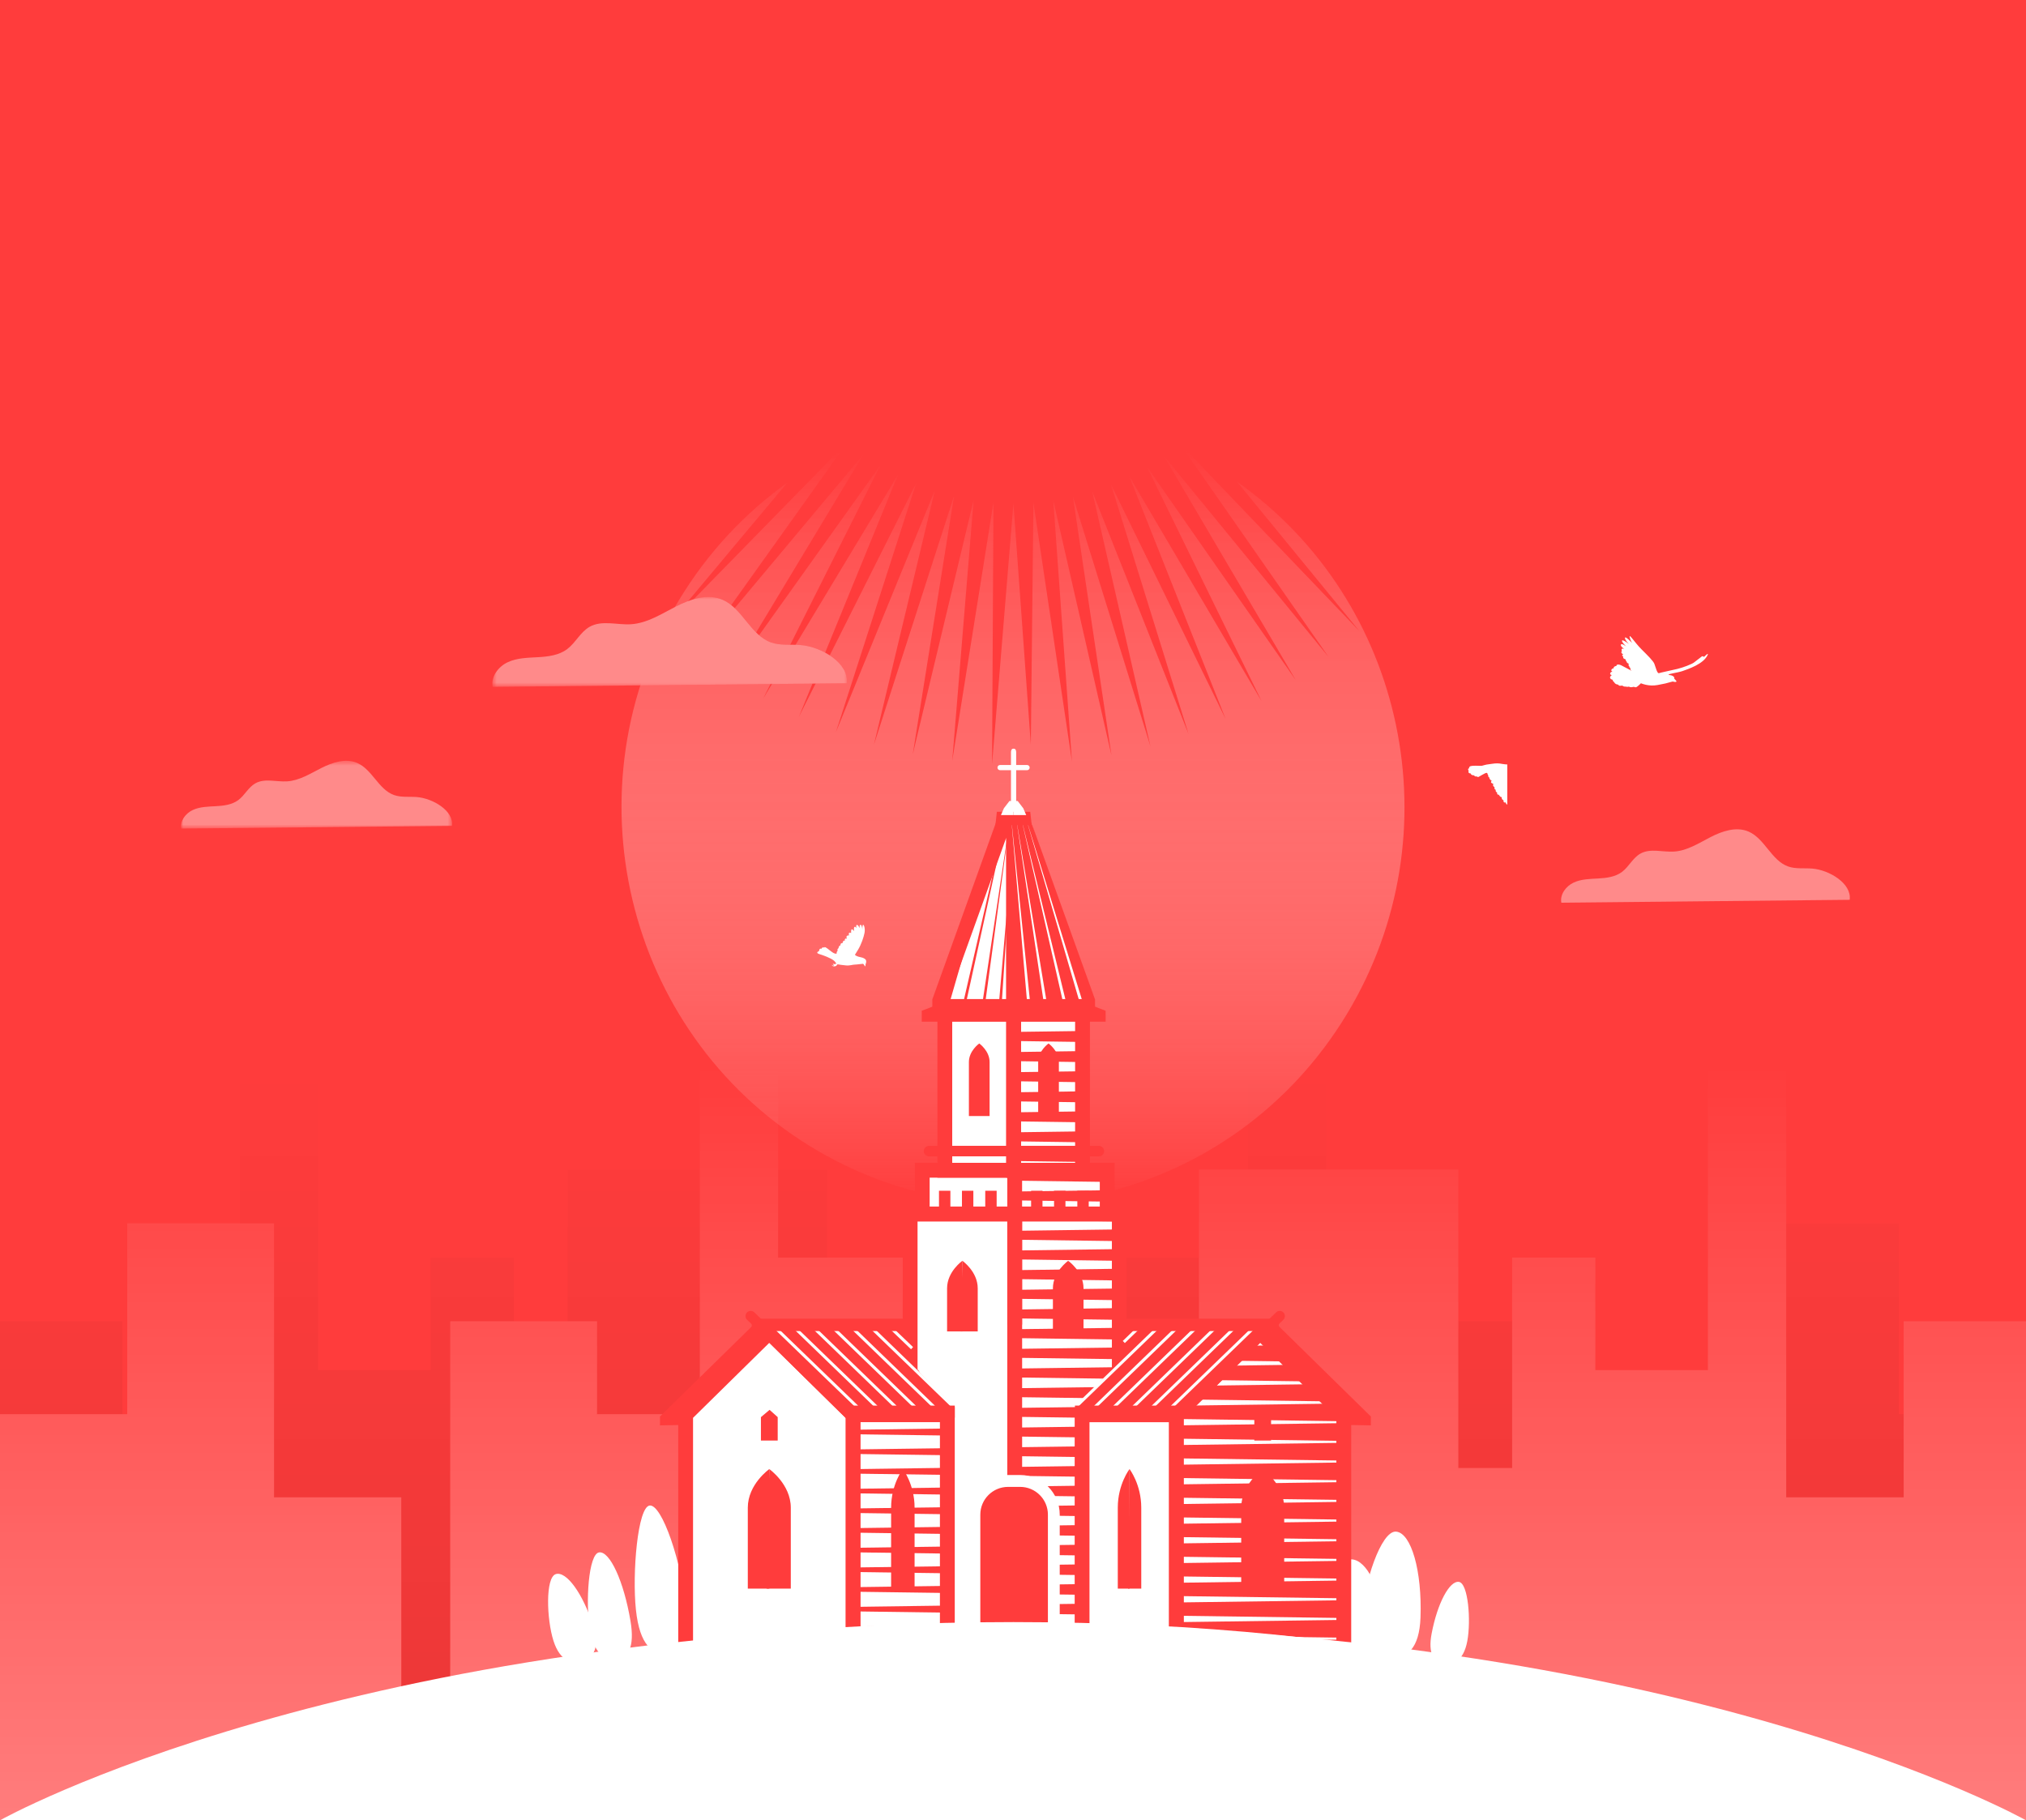<svg width="414" height="372" viewBox="0 0 414 372" fill="none" xmlns="http://www.w3.org/2000/svg">
<rect x="0" y="0" width="414" height="372" fill="#333333" stroke="none"/>
<g clip-path="url(#clip0_1085_11439)">
<rect width="414" height="372" fill="#FF3C3C"/>
<path d="M388 289H423V403H-9V270H25V306H49V218H65V280H88V257H105V300H116V239H169V270H193L213 306V257H255V218H271V289H292V270H322V345H332V306H358V250H388V289Z" fill="url(#paint0_linear_1085_11439)"/>
<path d="M26 289H-9V403H423V270H389V306H365V218H349V280H326V257H309V300H298V239H245V270H221L201 306V257H159V218H143V289H122V270H92V345H82V306H56V250H26V289Z" fill="#FF3C3C"/>
<path d="M26 289H-9V403H423V270H389V306H365V218H349V280H326V257H309V300H298V239H245V270H221L201 306V257H159V218H143V289H122V270H92V345H82V306H56V250H26V289Z" fill="url(#paint1_linear_1085_11439)"/>
<g clip-path="url(#clip1_1085_11439)">
<path d="M252.757 98.423L277.77 128.96L242.777 92.403C242.533 92.279 242.288 92.155 242.044 92.036L271.483 134.253L237.78 93.09L264.805 139.029L234.351 95.346L257.785 143.268L230.76 97.329L250.459 146.949L227.036 99.022L242.884 150.042L223.19 100.422L235.09 152.531L219.247 101.511L227.128 154.4L215.233 102.286L219.048 155.634L211.173 102.745L210.643 152.185L207.087 102.885L202.721 156.187L203.007 102.699L194.581 155.5L198.952 102.198L186.511 154.178L194.947 101.377L178.569 152.227L191.015 100.246L170.801 149.655L187.184 98.811L163.251 146.48L183.47 97.076L155.971 142.726L179.909 95.057L148.992 138.404L176.501 92.759L142.37 133.55L172.008 92C171.692 92.155 171.381 92.315 171.066 92.475L136.139 128.196L160.831 98.692C152.181 104.878 144.611 112.917 138.738 122.655C115.712 160.87 127.607 210.765 165.309 234.103C203.007 257.442 252.237 245.386 275.263 207.176C297.439 170.376 287.219 122.738 252.757 98.423Z" fill="url(#paint2_linear_1085_11439)"/>
</g>
<g clip-path="url(#clip2_1085_11439)">
<path d="M290.271 330.554C290.046 336.925 287.47 338.925 284.383 338.664C281.297 338.397 278.17 336.539 278.395 330.174C278.62 323.804 282.198 312.738 285.284 313.005C288.37 313.272 290.609 321.008 290.271 330.554Z" fill="white"/>
<path d="M292.54 333.868C291.758 338.011 293.038 339.686 294.957 339.977C296.876 340.262 299.05 339.531 299.832 335.381C300.614 331.237 300.033 323.561 298.12 323.276C296.201 322.991 293.713 327.657 292.54 333.868Z" fill="white"/>
<path d="M282.506 331.658C282.754 336.348 280.344 337.809 277.257 337.583C274.171 337.358 270.931 335.963 270.682 331.272C270.434 326.582 273.164 318.455 276.25 318.674C279.337 318.9 282.138 324.623 282.506 331.658Z" fill="white"/>
<path d="M128.836 331.258C129.754 336.684 128.297 338.821 126.117 339.124C123.932 339.427 121.456 338.388 120.538 332.956C119.625 327.529 120.241 317.549 122.427 317.247C124.607 316.95 127.462 323.118 128.836 331.258Z" fill="white"/>
<path d="M121.201 332.226C122.599 336.619 121.343 338.709 119.193 339.392C117.049 340.074 114.484 339.688 113.092 335.295C111.694 330.902 111.421 322.37 113.572 321.688C115.716 321.005 119.11 325.642 121.201 332.226Z" fill="white"/>
<path d="M140.446 330.017C141.228 337.485 138.361 337.503 135.909 337.759C133.451 338.014 130.726 336.417 129.944 328.948C129.162 321.485 130.305 307.926 132.764 307.67C135.222 307.415 139.279 318.826 140.446 330.017Z" fill="white"/>
<path d="M206.916 164.691L193.069 204.168V239.015H220.913V205.43L222.723 205.69L210.536 167.482L206.916 164.691Z" fill="white"/>
<path d="M202.616 289.115H174.3V337.216H202.616V289.115Z" fill="white"/>
<path d="M204.126 338.732H172.784V287.6H204.126V338.732ZM175.816 335.7H201.1V290.632H175.816V335.7Z" fill="#FF3C3C"/>
<path d="M174.3 337.217H140.109V289.116L157.202 272.289L174.3 289.116V337.217Z" fill="white"/>
<path d="M175.816 338.734H138.593V288.483L156.452 270.906L158.159 271.114L175.81 288.489V338.734H175.816ZM141.625 335.701H172.784V289.751L157.202 274.417L141.62 289.751V335.701H141.625Z" fill="#FF3C3C"/>
<path d="M202.61 289.116H174.3L157.202 272.289H185.72L202.61 289.116Z" fill="#FF3C3C"/>
<path d="M206.282 290.633H173.683L156.072 273.298L153.956 270.773H186.348L206.282 290.633ZM174.917 287.601H198.944L185.091 273.806H160.903L174.917 287.601Z" fill="#FF3C3C"/>
<path d="M207.349 337.216H193.582V288.204L185.979 280.716V248.082H207.349V337.216Z" fill="white"/>
<path d="M208.865 338.732H192.066V288.845L184.463 281.356V246.572H208.865V338.732ZM195.099 335.7H205.838V249.599H187.495V280.082L195.099 287.571V335.7Z" fill="#FF3C3C"/>
<path d="M240.403 289.115H212.087V337.216H240.403V289.115Z" fill="white"/>
<path d="M241.914 338.732H210.571V287.6H241.914V338.732ZM213.603 335.7H238.887V290.632H213.603V335.7Z" fill="#FF3C3C"/>
<path d="M240.403 337.217H274.594V289.116L257.496 272.289L240.403 289.116V337.217Z" fill="white"/>
<path d="M276.104 338.733H238.887V288.483L255.34 272.29L258.118 270.773L259.064 271.702L276.11 288.477V338.733H276.104ZM241.914 335.701H273.078V289.751L257.496 274.417L241.914 289.751V335.701Z" fill="#FF3C3C"/>
<path d="M212.087 289.118H240.403L257.496 272.291H228.984L212.087 289.118Z" fill="#FF3C3C"/>
<path d="M241.02 290.635H208.421L228.355 270.781H261.035L258.574 273.358L241.02 290.635ZM215.754 287.603H239.781L253.8 273.808H229.612L215.754 287.603Z" fill="#FF3C3C"/>
<path d="M207.349 337.216H221.115V288.51L228.718 280.416V248.082H207.349V337.216Z" fill="white"/>
<path d="M222.631 338.732H205.833V246.572H230.234V281.016L222.631 289.11V338.732ZM208.865 335.7H219.604V287.911L227.208 279.817V249.599H208.865V335.7Z" fill="#FF3C3C"/>
<path d="M226.245 239.152H188.452V248.082H226.245V239.152Z" fill="white"/>
<path d="M227.761 249.598H186.936V237.637H227.761V249.598ZM189.968 246.572H224.735V240.669H189.968V246.572Z" fill="#FF3C3C"/>
<path d="M208.859 239.152H205.833V270.702H208.859V239.152Z" fill="#FF3C3C"/>
<path d="M157.202 300.225C157.202 300.225 152.809 303.314 152.809 308.116C152.809 314.089 152.809 324.655 152.809 324.655H157.202V300.225Z" fill="#FF3C3C"/>
<path d="M157.202 300.225C157.202 300.225 161.594 303.314 161.594 308.116C161.594 314.089 161.594 324.655 161.594 324.655H156.654L157.202 300.225Z" fill="#FF3C3C"/>
<path d="M230.811 300.225C230.811 300.225 228.413 303.314 228.413 308.116C228.413 314.089 228.413 324.655 228.413 324.655H230.811V300.225Z" fill="#FF3C3C"/>
<path d="M230.811 300.225C230.811 300.225 233.209 303.314 233.209 308.116C233.209 314.089 233.209 324.655 233.209 324.655H230.511L230.811 300.225Z" fill="#FF3C3C"/>
<path d="M196.661 257.658C196.661 257.658 193.531 259.855 193.531 263.279C193.531 267.527 193.531 272.093 193.531 272.093H196.661V257.658Z" fill="#FF3C3C"/>
<path d="M196.661 257.658C196.661 257.658 199.791 259.855 199.791 263.279C199.791 267.527 199.791 272.093 199.791 272.093H196.275L196.661 257.658Z" fill="#FF3C3C"/>
<path d="M193.225 291.93L173.527 292.195C173.539 292.287 173.55 292.379 173.562 292.477C173.573 292.552 173.591 292.656 173.614 292.8C173.631 292.898 173.642 293.002 173.66 293.1L193.323 293.365C193.294 292.892 193.26 292.414 193.225 291.93Z" fill="#FF3C3C"/>
<path d="M220.008 293.734C220.1 292.985 220.256 292.241 220.515 291.566L206.985 291.751C206.985 291.924 206.991 292.097 206.991 292.264C206.991 292.696 206.991 293.129 206.985 293.561L220.008 293.734Z" fill="#FF3C3C"/>
<path d="M275.222 290.822L240.104 291.295C240.3 292.194 240.409 293.099 240.467 294.004L274.438 294.466C274.547 293.203 274.778 291.935 275.268 290.863C275.257 290.851 275.239 290.84 275.222 290.822Z" fill="#FF3C3C"/>
<path d="M193.427 295.953L174.069 296.213C174.098 296.518 174.127 296.824 174.156 297.129L193.456 297.389C193.444 296.91 193.438 296.432 193.427 295.953Z" fill="#FF3C3C"/>
<path d="M219.956 296.985C219.927 296.541 219.904 296.074 219.904 295.59L206.962 295.763C206.951 296.368 206.945 296.968 206.934 297.573L220.031 297.752C220.002 297.492 219.979 297.239 219.956 296.985Z" fill="#FF3C3C"/>
<path d="M240.513 295.313C240.524 296.218 240.496 297.123 240.461 298.028L274.323 298.483C274.323 298.282 274.329 298.086 274.329 297.884C274.34 297.002 274.334 295.941 274.409 294.852L240.513 295.313Z" fill="#FF3C3C"/>
<path d="M220.348 299.607L206.899 299.792C206.893 300.391 206.887 300.997 206.893 301.596L221.12 301.786C220.78 301.106 220.532 300.363 220.348 299.607Z" fill="#FF3C3C"/>
<path d="M240.409 299.336C240.38 300.074 240.363 300.818 240.363 301.561C240.363 301.723 240.369 301.884 240.369 302.046L274.277 302.507C274.288 301.296 274.305 300.086 274.317 298.875L240.409 299.336Z" fill="#FF3C3C"/>
<path d="M193.467 299.971L174.311 300.23C174.317 300.541 174.323 300.847 174.323 301.152L193.456 301.412C193.461 300.933 193.467 300.449 193.467 299.971Z" fill="#FF3C3C"/>
<path d="M240.386 303.354C240.403 304.259 240.432 305.164 240.467 306.069L274.277 306.524C274.259 305.314 274.265 304.103 274.271 302.893L240.386 303.354Z" fill="#FF3C3C"/>
<path d="M221.086 305.608C221.097 304.974 221.132 304.294 221.207 303.613L206.928 303.809C206.934 304.092 206.939 304.368 206.951 304.651C206.962 304.974 206.98 305.297 206.991 305.619L221.08 305.81C221.086 305.74 221.086 305.671 221.086 305.608Z" fill="#FF3C3C"/>
<path d="M193.404 303.994L174.3 304.254C174.294 304.559 174.282 304.87 174.271 305.176L193.363 305.435C193.381 304.951 193.392 304.473 193.404 303.994Z" fill="#FF3C3C"/>
<path d="M206.836 277.47L262.459 278.226C261.715 277.384 260.96 276.542 260.165 275.724C259.917 275.47 259.675 275.211 259.433 274.951L206.83 275.666C206.83 276.266 206.83 276.865 206.836 277.47Z" fill="#FF3C3C"/>
<path d="M185.045 275.961L183.2 275.984C183.2 275.99 183.195 275.996 183.195 276.001C183.062 276.491 182.831 276.866 182.532 277.137L185.835 277.183C185.558 276.774 185.287 276.37 185.045 275.961Z" fill="#FF3C3C"/>
<path d="M165.797 276.912L179.234 277.096C178.906 276.825 178.658 276.468 178.525 276.047L165.226 276.226C165.416 276.456 165.607 276.681 165.797 276.912Z" fill="#FF3C3C"/>
<path d="M206.876 281.489L266.079 282.29C265.768 281.979 265.457 281.656 265.163 281.322C264.459 280.521 263.773 279.719 263.076 278.924L206.859 279.685C206.859 280.284 206.87 280.89 206.876 281.489Z" fill="#FF3C3C"/>
<path d="M187.622 279.943L168.345 280.203C168.523 280.422 168.714 280.658 168.789 280.739C168.858 280.82 168.933 280.895 169.002 280.975L188.377 281.24C188.129 280.808 187.875 280.376 187.622 279.943Z" fill="#FF3C3C"/>
<path d="M206.928 285.514L270.8 286.378C269.428 285.208 268.01 284.119 266.702 282.896L206.905 283.704C206.91 284.309 206.922 284.908 206.928 285.514Z" fill="#FF3C3C"/>
<path d="M190.043 283.934L171.498 284.187C171.59 284.36 171.677 284.533 171.757 284.706C171.809 284.816 171.855 284.931 171.902 285.04L190.862 285.3C190.596 284.839 190.326 284.383 190.043 283.934Z" fill="#FF3C3C"/>
<path d="M239.746 289.974L274.853 290.453C273.677 289.259 272.576 287.985 271.337 286.855L237.4 287.317C238.461 287.882 239.302 288.815 239.746 289.974Z" fill="#FF3C3C"/>
<path d="M224.954 287.484L206.957 287.727C206.962 288.332 206.968 288.931 206.974 289.537L221.622 289.733C222.556 288.655 223.691 287.946 224.954 287.484Z" fill="#FF3C3C"/>
<path d="M192.735 289.132C192.62 288.792 192.505 288.452 192.378 288.118C192.372 288.118 192.343 288.049 192.28 287.922L172.968 288.181C173.031 288.47 173.089 288.769 173.135 289.069L192.793 289.334C192.775 289.271 192.758 289.202 192.735 289.132Z" fill="#FF3C3C"/>
<path d="M193.363 325.45C193.363 325.001 193.358 324.545 193.358 324.096L173.493 324.367C173.487 324.666 173.487 324.972 173.481 325.272L193.363 325.543C193.363 325.508 193.363 325.479 193.363 325.45Z" fill="#FF3C3C"/>
<path d="M241.003 323.449C241.101 324.36 241.199 325.271 241.257 326.182L274.807 326.637C274.87 325.421 274.899 324.205 274.893 322.988L241.003 323.449Z" fill="#FF3C3C"/>
<path d="M220.74 323.727L206.265 323.923C206.207 324.516 206.155 325.116 206.103 325.71L220.803 325.906C220.786 325.179 220.763 324.453 220.74 323.727Z" fill="#FF3C3C"/>
<path d="M193.335 328.121L173.441 328.392C173.435 328.692 173.435 328.992 173.435 329.291L193.3 329.562C193.317 329.078 193.329 328.6 193.335 328.121Z" fill="#FF3C3C"/>
<path d="M220.861 329.153C220.861 328.686 220.855 328.213 220.849 327.746L205.959 327.948C205.925 328.542 205.896 329.135 205.879 329.729L220.855 329.931C220.855 329.677 220.861 329.424 220.861 329.153Z" fill="#FF3C3C"/>
<path d="M241.308 327.469C241.326 328.386 241.308 329.297 241.262 330.207L274.519 330.657C274.565 329.948 274.622 329.245 274.68 328.541C274.726 328.034 274.761 327.527 274.79 327.02L241.308 327.469Z" fill="#FF3C3C"/>
<path d="M193.214 332.294C193.214 332.242 193.219 332.191 193.219 332.139L173.47 332.404C173.475 332.704 173.487 333.003 173.498 333.309L193.179 333.574C193.185 333.148 193.196 332.721 193.214 332.294Z" fill="#FF3C3C"/>
<path d="M220.74 331.77L205.867 331.971C205.873 332.156 205.867 332.34 205.879 332.525C205.896 332.934 205.913 333.343 205.936 333.747L220.509 333.943C220.59 333.228 220.677 332.519 220.74 331.77Z" fill="#FF3C3C"/>
<path d="M274.49 331.043L241.182 331.493C241.118 332.403 241.037 333.314 240.951 334.225L274.432 334.68C274.392 333.464 274.421 332.254 274.49 331.043Z" fill="#FF3C3C"/>
<path d="M240.582 338.237L275.136 338.704C274.628 337.574 274.501 336.19 274.444 335.078C274.444 335.072 274.444 335.066 274.444 335.061L240.824 335.516C240.738 336.421 240.651 337.332 240.582 338.237Z" fill="#FF3C3C"/>
<path d="M220.308 335.793L206.19 335.983C206.19 335.995 206.19 336.006 206.19 336.001C206.253 336.346 206.328 336.692 206.409 337.038C206.461 337.286 206.495 337.528 206.518 337.776L220.146 337.96C220.163 337.251 220.233 336.537 220.308 335.793Z" fill="#FF3C3C"/>
<path d="M193.058 337.165C193.081 336.831 193.098 336.496 193.116 336.162L173.7 336.427C173.729 336.733 173.758 337.033 173.792 337.338L193.006 337.598C193.029 337.367 193.058 337.165 193.058 337.165Z" fill="#FF3C3C"/>
<path d="M240.622 310.094L274.398 310.55C274.375 309.979 274.352 309.408 274.328 308.838C274.305 308.198 274.294 307.558 274.282 306.918L240.513 307.373C240.553 308.284 240.588 309.189 240.622 310.094Z" fill="#FF3C3C"/>
<path d="M221.086 307.639L207.089 307.829C207.118 308.434 207.141 309.04 207.158 309.645L221.103 309.835C221.109 309.097 221.097 308.371 221.086 307.639Z" fill="#FF3C3C"/>
<path d="M193.3 308.014L174.132 308.273C174.115 308.579 174.098 308.884 174.081 309.19L193.265 309.449C193.277 308.976 193.288 308.492 193.3 308.014Z" fill="#FF3C3C"/>
<path d="M221.045 311.662L207.21 311.852C207.216 312.458 207.204 313.063 207.187 313.668L220.924 313.853C220.965 313.121 221.005 312.388 221.045 311.662Z" fill="#FF3C3C"/>
<path d="M240.715 314.106C240.715 314.106 240.715 314.112 240.715 314.118L274.599 314.579C274.536 313.368 274.467 312.158 274.415 310.941L240.663 311.397C240.686 312.296 240.709 313.201 240.715 314.106Z" fill="#FF3C3C"/>
<path d="M193.231 312.054C193.231 312.049 193.231 312.043 193.231 312.037L173.902 312.297C173.885 312.602 173.867 312.902 173.844 313.207L193.225 313.473C193.225 313 193.225 312.527 193.231 312.054Z" fill="#FF3C3C"/>
<path d="M240.72 318.135L274.795 318.596C274.744 317.38 274.686 316.169 274.617 314.953L240.715 315.414C240.715 316.319 240.715 317.23 240.72 318.135Z" fill="#FF3C3C"/>
<path d="M220.728 317.242C220.752 316.723 220.78 316.204 220.815 315.686L207.078 315.87C207.072 315.933 207.072 316.003 207.066 316.066C207.02 316.602 206.968 317.144 206.916 317.68L220.711 317.87C220.717 317.657 220.717 317.45 220.728 317.242Z" fill="#FF3C3C"/>
<path d="M193.242 316.055L173.677 316.32C173.677 316.337 173.677 316.354 173.677 316.372C173.666 316.654 173.66 316.942 173.648 317.225L193.265 317.49C193.254 317.017 193.248 316.533 193.242 316.055Z" fill="#FF3C3C"/>
<path d="M240.778 320.694C240.801 321.184 240.836 321.669 240.882 322.159L274.899 322.62C274.893 321.403 274.859 320.187 274.813 318.971L240.743 319.432C240.749 319.853 240.755 320.274 240.778 320.694Z" fill="#FF3C3C"/>
<path d="M220.671 319.703L206.686 319.893C206.622 320.493 206.559 321.092 206.495 321.692L220.694 321.882C220.677 321.162 220.671 320.435 220.671 319.703Z" fill="#FF3C3C"/>
<path d="M193.306 320.078L173.556 320.343C173.55 320.643 173.544 320.943 173.539 321.248L193.329 321.514C193.317 321.035 193.312 320.557 193.306 320.078Z" fill="#FF3C3C"/>
<path d="M206.576 229.152L221.755 229.36C221.737 228.61 221.703 227.867 221.668 227.117L206.49 227.325C206.513 227.936 206.542 228.547 206.576 229.152Z" fill="#FF3C3C"/>
<path d="M206.738 231.405C206.784 232.016 206.83 232.627 206.87 233.238L221.455 233.44C221.587 232.702 221.726 232.01 221.743 231.612C221.749 231.474 221.749 231.336 221.755 231.203L206.738 231.405Z" fill="#FF3C3C"/>
<path d="M206.974 235.452C206.985 236.057 206.985 236.657 206.957 237.262L221.991 237.464C221.518 236.893 221.23 236.184 221.23 235.325C221.23 235.302 221.23 235.279 221.23 235.256L206.974 235.452Z" fill="#FF3C3C"/>
<path d="M225.738 239.344C225.542 239.309 225.346 239.275 225.15 239.229L206.732 239.476C206.709 239.609 206.691 239.747 206.663 239.88C206.812 240.341 206.945 240.808 207.049 241.281L225.801 241.534C225.749 240.808 225.715 240.082 225.738 239.344Z" fill="#FF3C3C"/>
<path d="M207.579 210.878C207.596 211.5 207.579 212.123 207.527 212.745L221.876 212.947C221.91 212.734 221.945 212.521 221.979 212.307C222.072 211.765 222.147 211.218 222.245 210.682L207.579 210.878Z" fill="#FF3C3C"/>
<path d="M207.268 214.993C207.199 215.535 207.124 216.071 207.037 216.607C207.026 216.688 207.008 216.768 206.997 216.849L221.426 217.051C221.461 216.29 221.53 215.546 221.616 214.797L207.268 214.993Z" fill="#FF3C3C"/>
<path d="M206.547 220.955L221.461 221.162C221.432 220.413 221.409 219.663 221.397 218.914L206.674 219.116C206.628 219.727 206.582 220.338 206.547 220.955Z" fill="#FF3C3C"/>
<path d="M206.449 225.064L221.616 225.272C221.599 224.522 221.57 223.767 221.541 223.018L206.467 223.225C206.449 223.842 206.444 224.453 206.449 225.064Z" fill="#FF3C3C"/>
<path d="M206.916 261.387L229.641 261.693C229.652 260.891 229.618 260.084 229.525 259.271L206.916 259.577C206.916 260.182 206.916 260.782 206.916 261.387Z" fill="#FF3C3C"/>
<path d="M206.934 263.601C206.939 264.2 206.939 264.805 206.939 265.411L229.352 265.716C229.445 264.909 229.525 264.108 229.577 263.301L206.934 263.601Z" fill="#FF3C3C"/>
<path d="M206.91 267.62C206.905 267.799 206.905 267.977 206.905 268.15C206.893 268.577 206.887 268.998 206.882 269.424L228.943 269.724C229.001 268.917 229.081 268.116 229.168 267.32L206.91 267.62Z" fill="#FF3C3C"/>
<path d="M161.018 272.265C161.283 272.45 161.542 272.646 161.79 272.842L178.946 273.073C179.032 272.721 179.119 272.369 179.2 272.018L161.018 272.265Z" fill="#FF3C3C"/>
<path d="M206.83 273.448L258.695 274.151C258.28 273.684 257.876 273.212 257.496 272.722C253.293 273.534 248.889 273.269 244.64 273.235C240.847 273.2 237.06 273.067 233.29 272.652C232.108 274.278 228.909 273.851 228.88 271.35L206.847 271.649C206.836 272.249 206.83 272.848 206.83 273.448Z" fill="#FF3C3C"/>
<path d="M225.934 243.24L207.4 243.494C207.458 244.099 207.493 244.71 207.504 245.316L226.003 245.563C226.003 245.552 226.003 245.535 226.003 245.523C226.02 244.751 225.986 243.99 225.934 243.24Z" fill="#FF3C3C"/>
<path d="M207.389 249.333L228.643 249.621C228.62 249.033 228.603 248.445 228.591 247.851C227.888 247.915 227.173 247.713 226.666 247.252L207.47 247.511C207.447 248.117 207.424 248.722 207.389 249.333Z" fill="#FF3C3C"/>
<path d="M207.107 253.346L228.903 253.64C228.834 252.839 228.776 252.043 228.73 251.242L207.256 251.53C207.21 252.141 207.164 252.747 207.107 253.346Z" fill="#FF3C3C"/>
<path d="M206.905 257.364L229.324 257.669C229.226 256.868 229.133 256.061 229.053 255.26L206.87 255.56C206.859 255.64 206.847 255.721 206.836 255.807C206.87 256.326 206.893 256.851 206.905 257.364Z" fill="#FF3C3C"/>
<path d="M160.954 270.387L178.865 287.698L179.286 287.266L161.825 270.387H160.954Z" fill="white"/>
<path d="M157.011 270.387L174.928 287.698L175.349 287.266L157.888 270.387H157.011Z" fill="white"/>
<path d="M164.863 270.387L182.779 287.698L183.2 287.266L165.733 270.387H164.863Z" fill="white"/>
<path d="M186.158 275.731L186.578 275.292L181.454 270.387H180.577L186.158 275.731Z" fill="white"/>
<path d="M177.522 270.387H176.646L194.563 287.698L194.983 287.266L177.522 270.387Z" fill="white"/>
<path d="M168.8 270.387L186.717 287.698L187.138 287.266L169.671 270.387H168.8Z" fill="white"/>
<path d="M172.709 270.387L190.625 287.698L191.046 287.266L173.585 270.387H172.709Z" fill="white"/>
<path d="M258.026 300.225C258.026 300.225 253.633 303.314 253.633 308.116C253.633 314.089 253.633 324.655 253.633 324.655H258.026V300.225Z" fill="#FF3C3C"/>
<path d="M258.026 300.225C258.026 300.225 262.419 303.314 262.419 308.116C262.419 314.089 262.419 324.655 262.419 324.655H257.478L258.026 300.225Z" fill="#FF3C3C"/>
<path d="M218.278 257.658C218.278 257.658 215.154 259.855 215.154 263.279C215.154 267.527 215.154 272.093 215.154 272.093H218.278V257.658Z" fill="#FF3C3C"/>
<path d="M218.278 257.658C218.278 257.658 221.409 259.855 221.409 263.279C221.409 267.527 221.409 272.093 221.409 272.093H217.892L218.278 257.658Z" fill="#FF3C3C"/>
<path d="M139.637 291.203L134.863 291.29V289.474L153.95 270.756L155.651 272.485L139.637 291.203Z" fill="#FF3C3C"/>
<path d="M275.349 291.203L280.122 291.29V289.474L261.035 270.756L259.34 272.485L275.349 291.203Z" fill="#FF3C3C"/>
<path d="M158.919 294.391H155.49V289.606L157.259 288.119L158.919 289.606V294.391Z" fill="#FF3C3C"/>
<path d="M259.738 294.391H256.314V289.606L258.078 288.119L259.738 289.606V294.391Z" fill="#FF3C3C"/>
<path d="M215.344 339.321V309.535C215.344 305.731 212.26 302.652 208.461 302.652H205.994C202.189 302.652 199.111 305.736 199.111 309.535V339.321H215.344Z" fill="#FF3C3C"/>
<path d="M216.555 340.532H197.895V309.535C197.895 305.073 201.526 301.436 205.988 301.436H208.455C212.917 301.436 216.549 305.067 216.549 309.535V340.532H216.555ZM200.321 338.11H214.134V309.535C214.134 306.405 211.591 303.862 208.461 303.862H205.994C202.864 303.862 200.321 306.405 200.321 309.535V338.11Z" fill="white"/>
<path d="M240.888 270.547L223.594 287.264L224.014 287.697L241.764 270.547H240.888Z" fill="white"/>
<path d="M236.95 270.547L219.656 287.264L220.077 287.697L237.821 270.547H236.95Z" fill="white"/>
<path d="M233.912 270.547H233.042L229.433 274.035L229.854 274.467L233.912 270.547Z" fill="white"/>
<path d="M248.739 270.547L231.439 287.264L231.86 287.697L249.61 270.547H248.739Z" fill="white"/>
<path d="M256.585 270.547L239.285 287.264L239.712 287.697L257.455 270.547H256.585Z" fill="white"/>
<path d="M244.802 270.547L227.502 287.264L227.923 287.697L245.672 270.547H244.802Z" fill="white"/>
<path d="M252.648 270.547L235.348 287.264L235.769 287.697L253.518 270.547H252.648Z" fill="white"/>
<path d="M224.573 236.305H190.031C189.443 236.305 188.971 235.832 188.971 235.244C188.971 234.656 189.443 234.184 190.031 234.184H224.568C225.156 234.184 225.628 234.656 225.628 235.244C225.634 235.832 225.156 236.305 224.573 236.305Z" fill="#FF3C3C"/>
<path d="M156.706 273.212C156.441 273.212 156.175 273.114 155.968 272.912L152.665 269.718C152.244 269.309 152.232 268.64 152.642 268.219C153.051 267.799 153.72 267.787 154.141 268.196L157.444 271.39C157.865 271.799 157.876 272.468 157.467 272.889C157.259 273.102 156.983 273.212 156.706 273.212Z" fill="#FF3C3C"/>
<path d="M258.193 273.212C257.916 273.212 257.64 273.102 257.432 272.889C257.023 272.468 257.034 271.799 257.455 271.39L260.758 268.196C261.179 267.787 261.848 267.799 262.257 268.219C262.667 268.64 262.655 269.309 262.234 269.718L258.931 272.912C258.724 273.114 258.458 273.212 258.193 273.212Z" fill="#FF3C3C"/>
<path d="M195.099 287.248H172.784V289.721H195.099V287.248Z" fill="#FF3C3C"/>
<path d="M241.971 287.248H219.656V289.721H241.971V287.248Z" fill="#FF3C3C"/>
<path d="M184.993 269.492H153.616V272.017H184.993V269.492Z" fill="#FF3C3C"/>
<path d="M261.318 269.492H229.94V272.017H261.318V269.492Z" fill="#FF3C3C"/>
<path d="M194.205 243.344H191.876V247.552H194.205V243.344Z" fill="#FF3C3C"/>
<path d="M198.898 247.552H196.569V243.344H198.898" fill="#FF3C3C"/>
<path d="M203.659 243.344H201.33V247.552H203.659V243.344Z" fill="#FF3C3C"/>
<path d="M213.027 243.344H210.698V247.033H213.027V243.344Z" fill="#FF3C3C"/>
<path d="M217.719 247.033H215.39V243.344H217.719" fill="#FF3C3C"/>
<path d="M222.475 243.344H220.146V247.033H222.475V243.344Z" fill="#FF3C3C"/>
<path d="M207.118 181.645C206.68 181.645 206.588 181.293 206.588 180.855V153.79C206.588 153.352 206.68 153 207.118 153C207.556 153 207.648 153.357 207.648 153.79V180.855C207.648 181.293 207.556 181.645 207.118 181.645Z" fill="white"/>
<path d="M209.874 157.399H204.357C204.063 157.399 203.826 157.162 203.826 156.868C203.826 156.574 204.063 156.338 204.357 156.338H209.874C210.168 156.338 210.404 156.574 210.404 156.868C210.404 157.162 210.168 157.399 209.874 157.399Z" fill="white"/>
<path d="M208.651 240.67H191.553V205.689H208.651V240.67ZM194.58 237.643H205.619V208.722H194.58V237.643Z" fill="#FF3C3C"/>
<path d="M222.723 240.67H205.625V205.689H222.723V240.67ZM208.651 237.643H219.691V208.722H208.651V237.643Z" fill="#FF3C3C"/>
<path d="M208.651 208.456H190.51V204.253L203.74 167.475H208.651V208.456ZM193.536 205.429H205.619V171.193L193.536 204.784V205.429Z" fill="#FF3C3C"/>
<path d="M223.766 208.456H205.625V167.48H210.536L223.766 204.259V208.456ZM208.651 205.429H220.734V204.784L208.651 171.193V205.429Z" fill="#FF3C3C"/>
<path d="M222.867 206.098H207.637V170.374L210.542 169.469L222.867 206.098Z" fill="#FF3C3C"/>
<path d="M200.102 213.246C200.102 213.246 197.987 214.733 197.987 217.045C197.987 219.916 197.987 228.073 197.987 228.073H199.837H200.102H202.218C202.218 228.073 202.218 219.916 202.218 217.045C202.218 214.733 200.102 213.246 200.102 213.246Z" fill="#FF3C3C"/>
<path d="M214.26 213.246C214.26 213.246 212.145 214.733 212.145 217.045C212.145 219.916 212.145 228.073 212.145 228.073H213.995H214.26H216.376C216.376 228.073 216.376 219.916 216.376 217.045C216.376 214.733 214.26 213.246 214.26 213.246Z" fill="#FF3C3C"/>
<path d="M209.879 204.802L206.634 167.205L210.485 204.75L209.879 204.802Z" fill="white"/>
<path d="M213.275 204.82L207.643 167.223L213.868 204.733L213.275 204.82Z" fill="white"/>
<path d="M217.229 204.843L208.697 167.246L217.823 204.711L217.229 204.843Z" fill="white"/>
<path d="M220.625 204.861L209.677 167.264L221.207 204.694L220.625 204.861Z" fill="white"/>
<path d="M206.242 181.703C206.248 181.622 206.248 181.558 206.253 181.501C206.224 181.397 206.201 181.293 206.173 181.189L204.155 204.744L204.714 204.802L206.23 181.904C206.005 181.322 206.19 182.365 206.242 181.703Z" fill="#FF3C3C"/>
<path d="M205.769 174.404C205.729 173.856 205.798 172.075 205.763 171.527L200.788 204.726L201.342 204.824L205.821 171.718C205.809 171.383 205.798 174.738 205.769 174.404Z" fill="#FF3C3C"/>
<path d="M205.169 168.629C205.112 168.629 205.221 168.629 205.169 168.629L196.88 204.704L197.422 204.848L205.302 168.957C205.285 168.548 205.267 169.032 205.25 168.623C205.221 168.623 205.193 168.629 205.169 168.629Z" fill="#FF3C3C"/>
<path d="M203.982 168.449L193.519 204.686L194.055 204.865L204.535 168.57C204.345 168.541 204.161 168.501 203.982 168.449Z" fill="#FF3C3C"/>
<path d="M224.36 236.305H189.824C189.236 236.305 188.763 235.832 188.763 235.244C188.763 234.656 189.236 234.184 189.824 234.184H224.36C224.948 234.184 225.421 234.656 225.421 235.244C225.421 235.832 224.948 236.305 224.36 236.305Z" fill="#FF3C3C"/>
<path d="M207.746 208.791H188.354V206.56L191.548 205.332H207.746V208.791Z" fill="#FF3C3C"/>
<path d="M206.536 208.791H225.928V206.56L222.735 205.332H206.536V208.791Z" fill="#FF3C3C"/>
<path d="M222.256 204.168H193.069V206.952H222.256V204.168Z" fill="#FF3C3C"/>
<path d="M210.83 168.617H203.406L203.705 165.896H210.525L210.83 168.617Z" fill="#FF3C3C"/>
<path d="M207.118 166.576H204.535L205.141 165.175L206.282 163.688H207.118V166.576Z" fill="white"/>
<path d="M207.118 166.576H209.701L209.095 165.175L207.954 163.688H207.118V166.576Z" fill="white"/>
<path d="M184.492 300.225C184.492 300.225 182.094 303.314 182.094 308.116C182.094 314.089 182.094 324.655 182.094 324.655H184.492V300.225Z" fill="#FF3C3C"/>
<path d="M184.492 300.225C184.492 300.225 186.89 303.314 186.89 308.116C186.89 314.089 186.89 324.655 186.89 324.655H184.192L184.492 300.225Z" fill="#FF3C3C"/>
<rect x="189.333" y="335.666" width="33.333" height="8" fill="#FF3C3C"/>
<path d="M305.02 341.148C279.54 335.164 245.055 331.492 207.095 331.492C169.134 331.492 134.65 335.164 109.17 341.148C109.17 341.148 166.759 338.001 207.055 338.001C248.589 338.001 305.02 341.148 305.02 341.148Z" fill="white"/>
<path d="M293.11 346.164C270.887 343.126 240.807 341.258 207.694 341.258C174.582 341.258 144.502 343.126 122.279 346.164C122.279 346.164 158.066 344.175 207.66 344.175C261.854 344.175 293.11 346.164 293.11 346.164Z" fill="white"/>
<path d="M265.076 350.424C263.318 350.355 229.266 348.158 206.588 348.158C183.915 348.158 148.105 350.948 148.105 350.948C148.105 350.948 172.611 350.545 206.565 350.545C243.678 350.545 265.076 350.424 265.076 350.424Z" fill="white"/>
<g clip-path="url(#clip3_1085_11439)">
<path d="M174.779 195.202C174.933 195.322 175.247 195.505 175.854 195.614C176.46 195.725 176.817 195.973 176.928 196.165C177.039 196.358 177.011 196.717 176.928 196.881C176.845 197.046 176.872 197.46 176.791 197.488C176.708 197.515 176.516 196.964 176.323 196.964C176.131 196.964 175.029 197.129 174.644 197.129C174.26 197.129 173.598 197.377 172.854 197.293C172.111 197.21 171.368 197.129 171.203 197.073C171.038 197.018 171.059 197.36 170.689 197.458C169.964 197.65 169.907 196.966 170.101 197.238C170.275 197.48 170.441 197.247 170.441 197.247C170.441 197.247 170.169 197.09 170.212 196.935C170.277 196.696 170.203 197.146 170.571 197.018C170.805 196.937 170.937 196.981 170.937 196.981C170.937 196.981 170.676 196.548 170.46 196.358C169.8 195.779 168.174 195.2 167.431 194.98C166.688 194.76 167.1 194.457 167.266 194.429C167.431 194.401 167.349 194.098 167.514 193.934C167.679 193.769 167.899 193.934 167.899 193.934C167.899 193.934 167.788 193.769 168.036 193.658C168.283 193.549 168.476 193.658 168.476 193.658C168.476 193.658 168.365 193.451 168.723 193.61C169.082 193.769 169.962 194.621 170.458 194.816C170.953 195.008 170.965 194.843 170.965 194.843C170.965 194.843 170.926 194.54 171.09 194.403C171.255 194.265 171.035 194.072 171.201 193.908C171.366 193.743 171.366 193.743 171.366 193.743C171.366 193.743 171.338 193.606 171.449 193.412C171.56 193.22 171.752 193.192 171.752 193.192C171.752 193.192 171.724 193 171.808 192.861C171.891 192.722 172.192 192.722 172.192 192.722C172.192 192.722 172.165 192.558 172.276 192.391C172.386 192.227 172.551 192.171 172.688 192.227C172.551 192.007 172.66 191.924 172.716 191.84C172.771 191.757 173.074 191.84 173.074 191.84C173.074 191.84 172.882 191.509 173.019 191.317C173.156 191.125 173.514 191.153 173.514 191.153C173.514 191.153 173.376 190.877 173.487 190.685C173.598 190.492 173.927 190.685 173.927 190.685C173.927 190.685 173.871 190.08 174.01 189.941C174.147 189.805 174.533 190.272 174.533 190.272C174.533 190.272 174.422 189.64 174.589 189.446C174.753 189.254 175.001 189.666 175.001 189.666C175.001 189.666 174.89 189.087 175.057 189.033C175.221 188.978 175.388 189.117 175.58 189.529C175.772 189.941 175.524 189.176 175.772 189.022C176.02 188.869 176.185 189.474 176.212 189.943C176.24 190.411 176.157 188.991 176.377 188.998C176.597 189.008 176.817 189.888 176.652 190.687C176.488 191.485 176.046 192.917 175.33 194.1C174.615 195.285 174.653 195.106 174.779 195.202Z" fill="white"/>
</g>
<g clip-path="url(#clip4_1085_11439)">
<path d="M310 157.376C310 157.376 309.752 156.88 309.6 156.803C309.448 156.727 309.79 156.288 308.417 156.25C307.043 156.211 306.736 156.021 306.031 156.001C305.325 155.982 304.371 156.192 304.046 156.211C303.722 156.23 303.035 156.44 302.806 156.497C302.577 156.555 300.573 156.344 300.306 156.687C300.039 157.031 300.306 156.994 300.306 156.994C300.306 156.994 299.982 156.994 300.001 157.242C300.021 157.49 300.153 157.528 300.153 157.528C300.153 157.528 299.963 157.661 300.097 157.871C300.23 158.081 300.535 158.062 300.535 158.062C300.535 158.062 300.516 158.196 300.707 158.329C300.897 158.463 301.202 158.444 301.202 158.444C301.202 158.444 301.241 158.559 301.451 158.654C301.66 158.749 301.775 158.654 301.775 158.654C301.775 158.654 301.863 158.749 301.99 158.807C302.119 158.864 303.531 157.853 303.816 157.948C304.102 158.044 303.816 158.063 303.988 158.234C304.159 158.405 304.083 158.597 304.141 158.731C304.197 158.865 304.389 158.902 304.389 158.902C304.389 158.902 304.255 158.883 304.408 159.17C304.561 159.456 304.809 159.533 304.809 159.533C304.809 159.533 304.599 159.813 304.713 159.939C304.828 160.067 305.152 160.201 305.152 160.201C305.152 160.201 305.038 160.468 305.133 160.62C305.228 160.773 305.401 160.849 305.401 160.849C305.401 160.849 305.325 161.098 305.458 161.288C305.592 161.479 305.687 161.392 305.687 161.392C305.687 161.392 305.554 161.594 305.687 161.766C305.821 161.937 305.936 161.956 305.936 161.956C305.936 161.956 305.86 162.185 305.994 162.319C306.127 162.453 306.299 162.414 306.299 162.414C306.299 162.414 306.26 162.453 306.47 162.7C306.68 162.948 306.89 162.91 306.89 162.91C306.89 162.91 306.794 163.139 306.947 163.329C307.1 163.52 307.233 163.52 307.233 163.52C307.233 163.52 307.167 163.825 307.343 163.959C307.52 164.093 307.672 163.959 307.672 163.959C307.672 163.959 307.729 164.302 307.901 164.398C308.072 164.493 308.225 163.901 308.225 163.901C308.225 163.901 308.225 164.703 308.416 164.722C308.607 164.741 308.626 163.94 308.626 163.94C308.626 163.94 308.836 164.493 309.008 164.493C309.179 164.493 309.008 162.031 308.95 161.306C308.893 160.582 308.76 159.38 308.55 158.978C308.34 158.578 308.13 158.176 308.13 158.176C308.13 158.176 308.512 157.928 308.76 157.642C309.008 157.356 309.274 157.146 309.484 157.203C309.694 157.261 309.905 157.413 310 157.376Z" fill="white"/>
</g>
</g>
<g clip-path="url(#clip5_1085_11439)">
<path d="M348.973 133.774C349.159 133.309 348.316 134.133 348.227 134.222C348.137 134.311 347.988 133.923 347.658 134.222C347.33 134.521 346.612 134.999 346.193 135.358C345.775 135.716 343.891 136.434 342.757 136.702C341.621 136.97 339.349 137.449 338.991 137.568C338.632 137.688 338.304 136.284 338.063 135.67C337.824 135.058 336.748 134.011 335.404 132.667C334.06 131.322 332.893 129.439 333.013 130.156C333.133 130.873 333.52 131.411 333.52 131.411C333.52 131.411 332.057 129.86 332.057 130.367C332.057 130.875 332.893 131.622 332.893 131.622C332.893 131.622 331.608 130.635 331.459 130.905C331.309 131.173 332.326 132.13 332.326 132.13C332.326 132.13 331.339 131.353 331.22 131.741C331.1 132.13 331.937 132.637 331.937 132.637C331.937 132.637 331.1 132.249 331.428 133.116C331.04 133.325 331.638 133.683 331.698 133.788C331.368 133.833 331.428 134.043 331.698 134.162C331.608 134.432 331.727 134.581 332.057 134.7C332.386 134.82 332.057 134.999 332.415 135.209C332.355 135.448 332.654 135.537 332.834 135.658C332.714 135.867 332.803 136.107 332.953 136.196C332.893 136.375 333.042 136.406 333.192 136.555C333.044 136.734 333.223 136.913 333.402 137.062C333.582 137.212 331.675 136.136 331.209 135.926C330.743 135.716 330.265 135.776 330.324 136.075C329.966 136.164 329.697 136.256 329.757 136.553C329.398 136.673 329.398 136.673 329.279 136.881C329.159 137.091 329.489 137.271 329.489 137.271C329.489 137.271 329.159 137.255 329.04 137.576C328.92 137.898 329.368 137.957 329.368 137.957C329.368 137.957 328.91 138.256 329.019 138.555C329.129 138.854 329.517 138.914 329.517 138.914C329.517 138.914 329.576 139.213 329.725 139.302C329.874 139.391 329.905 139.601 330.144 139.751C330.383 139.9 330.652 139.9 330.652 139.9C330.652 139.9 330.741 140.168 331.131 140.139C331.52 140.109 331.52 140.109 331.52 140.109C331.52 140.109 331.759 140.349 332.118 140.318C332.476 140.289 332.266 140.443 332.864 140.321C333.312 140.557 333.551 140.388 333.791 140.368C334.031 140.349 334.031 140.484 334.299 140.445C334.567 140.408 335.315 139.631 335.315 139.631C335.315 139.631 336.9 140.349 338.722 139.99C340.546 139.631 340.306 139.691 341.024 139.482C341.742 139.273 341.802 139.243 342.071 139.332C342.341 139.421 342.64 139.332 342.58 139.213C342.52 139.093 342.131 138.704 342.131 138.704C342.131 138.704 342.312 138.106 341.205 137.957C340.099 137.807 342.908 137.479 343.864 137.121C344.818 136.763 348.196 135.718 348.973 133.774Z" fill="white"/>
</g>
<path d="M0 372C0 372 71 332 207 332C343 332 414 372 414 372H0Z" fill="white"/>
<mask id="mask0_1085_11439" style="mask-type:luminance" maskUnits="userSpaceOnUse" x="100" y="122" width="74" height="19">
<path fill-rule="evenodd" clip-rule="evenodd" d="M100.607 122H173.05V140.368H100.607V122Z" fill="white"/>
</mask>
<g mask="url(#mask0_1085_11439)">
<path fill-rule="evenodd" clip-rule="evenodd" d="M173.012 139.64C173.566 135.545 167.89 132.176 163.625 131.825C161.592 131.659 159.479 131.975 157.553 131.292C153.378 129.809 151.711 124.317 147.638 122.567C144.592 121.259 141.087 122.423 138.135 123.937C135.182 125.45 132.265 127.354 128.966 127.569C126.098 127.757 122.982 126.673 120.472 128.1C118.602 129.164 117.622 131.359 115.898 132.654C114.212 133.921 112.011 134.189 109.919 134.305C107.826 134.421 105.659 134.442 103.754 135.331C101.849 136.219 100.272 138.272 100.668 140.368L173.012 139.64Z" fill="#FF3C3C"/>
<path fill-rule="evenodd" clip-rule="evenodd" d="M173.012 139.64C173.566 135.545 167.89 132.176 163.625 131.825C161.592 131.659 159.479 131.975 157.553 131.292C153.378 129.809 151.711 124.317 147.638 122.567C144.592 121.259 141.087 122.423 138.135 123.937C135.182 125.45 132.265 127.354 128.966 127.569C126.098 127.757 122.982 126.673 120.472 128.1C118.602 129.164 117.622 131.359 115.898 132.654C114.212 133.921 112.011 134.189 109.919 134.305C107.826 134.421 105.659 134.442 103.754 135.331C101.849 136.219 100.272 138.272 100.668 140.368L173.012 139.64Z" fill="white" fill-opacity="0.4"/>
</g>
<mask id="mask1_1085_11439" style="mask-type:luminance" maskUnits="userSpaceOnUse" x="37" y="155" width="56" height="15">
<path fill-rule="evenodd" clip-rule="evenodd" d="M37 155.479H92.385V169.325H37V155.479Z" fill="white"/>
</mask>
<g mask="url(#mask1_1085_11439)">
<path fill-rule="evenodd" clip-rule="evenodd" d="M92.356 168.776C92.779 165.689 88.44 163.149 85.179 162.885C83.625 162.76 82.01 162.998 80.537 162.483C77.345 161.365 76.071 157.225 72.957 155.906C70.628 154.92 67.948 155.798 65.691 156.938C63.434 158.079 61.204 159.515 58.682 159.677C56.489 159.818 54.107 159.001 52.188 160.077C50.758 160.879 50.008 162.534 48.691 163.51C47.401 164.465 45.719 164.667 44.119 164.754C42.519 164.842 40.863 164.858 39.406 165.528C37.95 166.197 36.744 167.745 37.047 169.325L92.356 168.776Z" fill="#FF3C3C"/>
<path fill-rule="evenodd" clip-rule="evenodd" d="M92.356 168.776C92.779 165.689 88.44 163.149 85.179 162.885C83.625 162.76 82.01 162.998 80.537 162.483C77.345 161.365 76.071 157.225 72.957 155.906C70.628 154.92 67.948 155.798 65.691 156.938C63.434 158.079 61.204 159.515 58.682 159.677C56.489 159.818 54.107 159.001 52.188 160.077C50.758 160.879 50.008 162.534 48.691 163.51C47.401 164.465 45.719 164.667 44.119 164.754C42.519 164.842 40.863 164.858 39.406 165.528C37.95 166.197 36.744 167.745 37.047 169.325L92.356 168.776Z" fill="white" fill-opacity="0.4"/>
</g>
<path fill-rule="evenodd" clip-rule="evenodd" d="M377.969 183.885C378.42 180.54 373.798 177.788 370.324 177.503C368.668 177.366 366.947 177.625 365.379 177.066C361.978 175.856 360.621 171.371 357.303 169.942C354.823 168.874 351.968 169.824 349.564 171.06C347.159 172.296 344.783 173.851 342.097 174.027C339.76 174.18 337.223 173.295 335.179 174.46C333.656 175.329 332.857 177.121 331.453 178.179C330.08 179.214 328.288 179.433 326.584 179.528C324.88 179.622 323.115 179.64 321.563 180.366C320.012 181.091 318.728 182.767 319.05 184.479L377.969 183.885Z" fill="#FF3C3C"/>
<path fill-rule="evenodd" clip-rule="evenodd" d="M377.969 183.885C378.42 180.54 373.798 177.788 370.324 177.503C368.668 177.366 366.947 177.625 365.379 177.066C361.978 175.856 360.621 171.371 357.303 169.942C354.823 168.874 351.968 169.824 349.564 171.06C347.159 172.296 344.783 173.851 342.097 174.027C339.76 174.18 337.223 173.295 335.179 174.46C333.656 175.329 332.857 177.121 331.453 178.179C330.08 179.214 328.288 179.433 326.584 179.528C324.88 179.622 323.115 179.64 321.563 180.366C320.012 181.091 318.728 182.767 319.05 184.479L377.969 183.885Z" fill="white" fill-opacity="0.4"/>
</g>
<defs>
<linearGradient id="paint0_linear_1085_11439" x1="207" y1="218" x2="207" y2="403" gradientUnits="userSpaceOnUse">
<stop stop-opacity="0"/>
<stop offset="1" stop-opacity="0.1"/>
</linearGradient>
<linearGradient id="paint1_linear_1085_11439" x1="207" y1="218" x2="207" y2="403" gradientUnits="userSpaceOnUse">
<stop stop-color="white" stop-opacity="0"/>
<stop offset="1" stop-color="white" stop-opacity="0.4"/>
</linearGradient>
<linearGradient id="paint2_linear_1085_11439" x1="206.999" y1="92" x2="206.999" y2="246" gradientUnits="userSpaceOnUse">
<stop stop-color="#FF3C3C"/>
<stop offset="1" stop-color="white" stop-opacity="0"/>
</linearGradient>
<clipPath id="clip0_1085_11439">
<rect width="414" height="372" fill="white"/>
</clipPath>
<clipPath id="clip1_1085_11439">
<rect width="160" height="154" fill="white" transform="translate(127 92)"/>
</clipPath>
<clipPath id="clip2_1085_11439">
<rect width="200" height="197.948" fill="white" transform="translate(108 153)"/>
</clipPath>
<clipPath id="clip3_1085_11439">
<rect width="10" height="8.495" fill="white" transform="translate(167 189)"/>
</clipPath>
<clipPath id="clip4_1085_11439">
<rect width="10" height="8.722" fill="white" transform="translate(300 156)"/>
</clipPath>
<clipPath id="clip5_1085_11439">
<rect width="20" height="10.454" fill="white" transform="translate(329 130)"/>
</clipPath>
</defs>
</svg>
